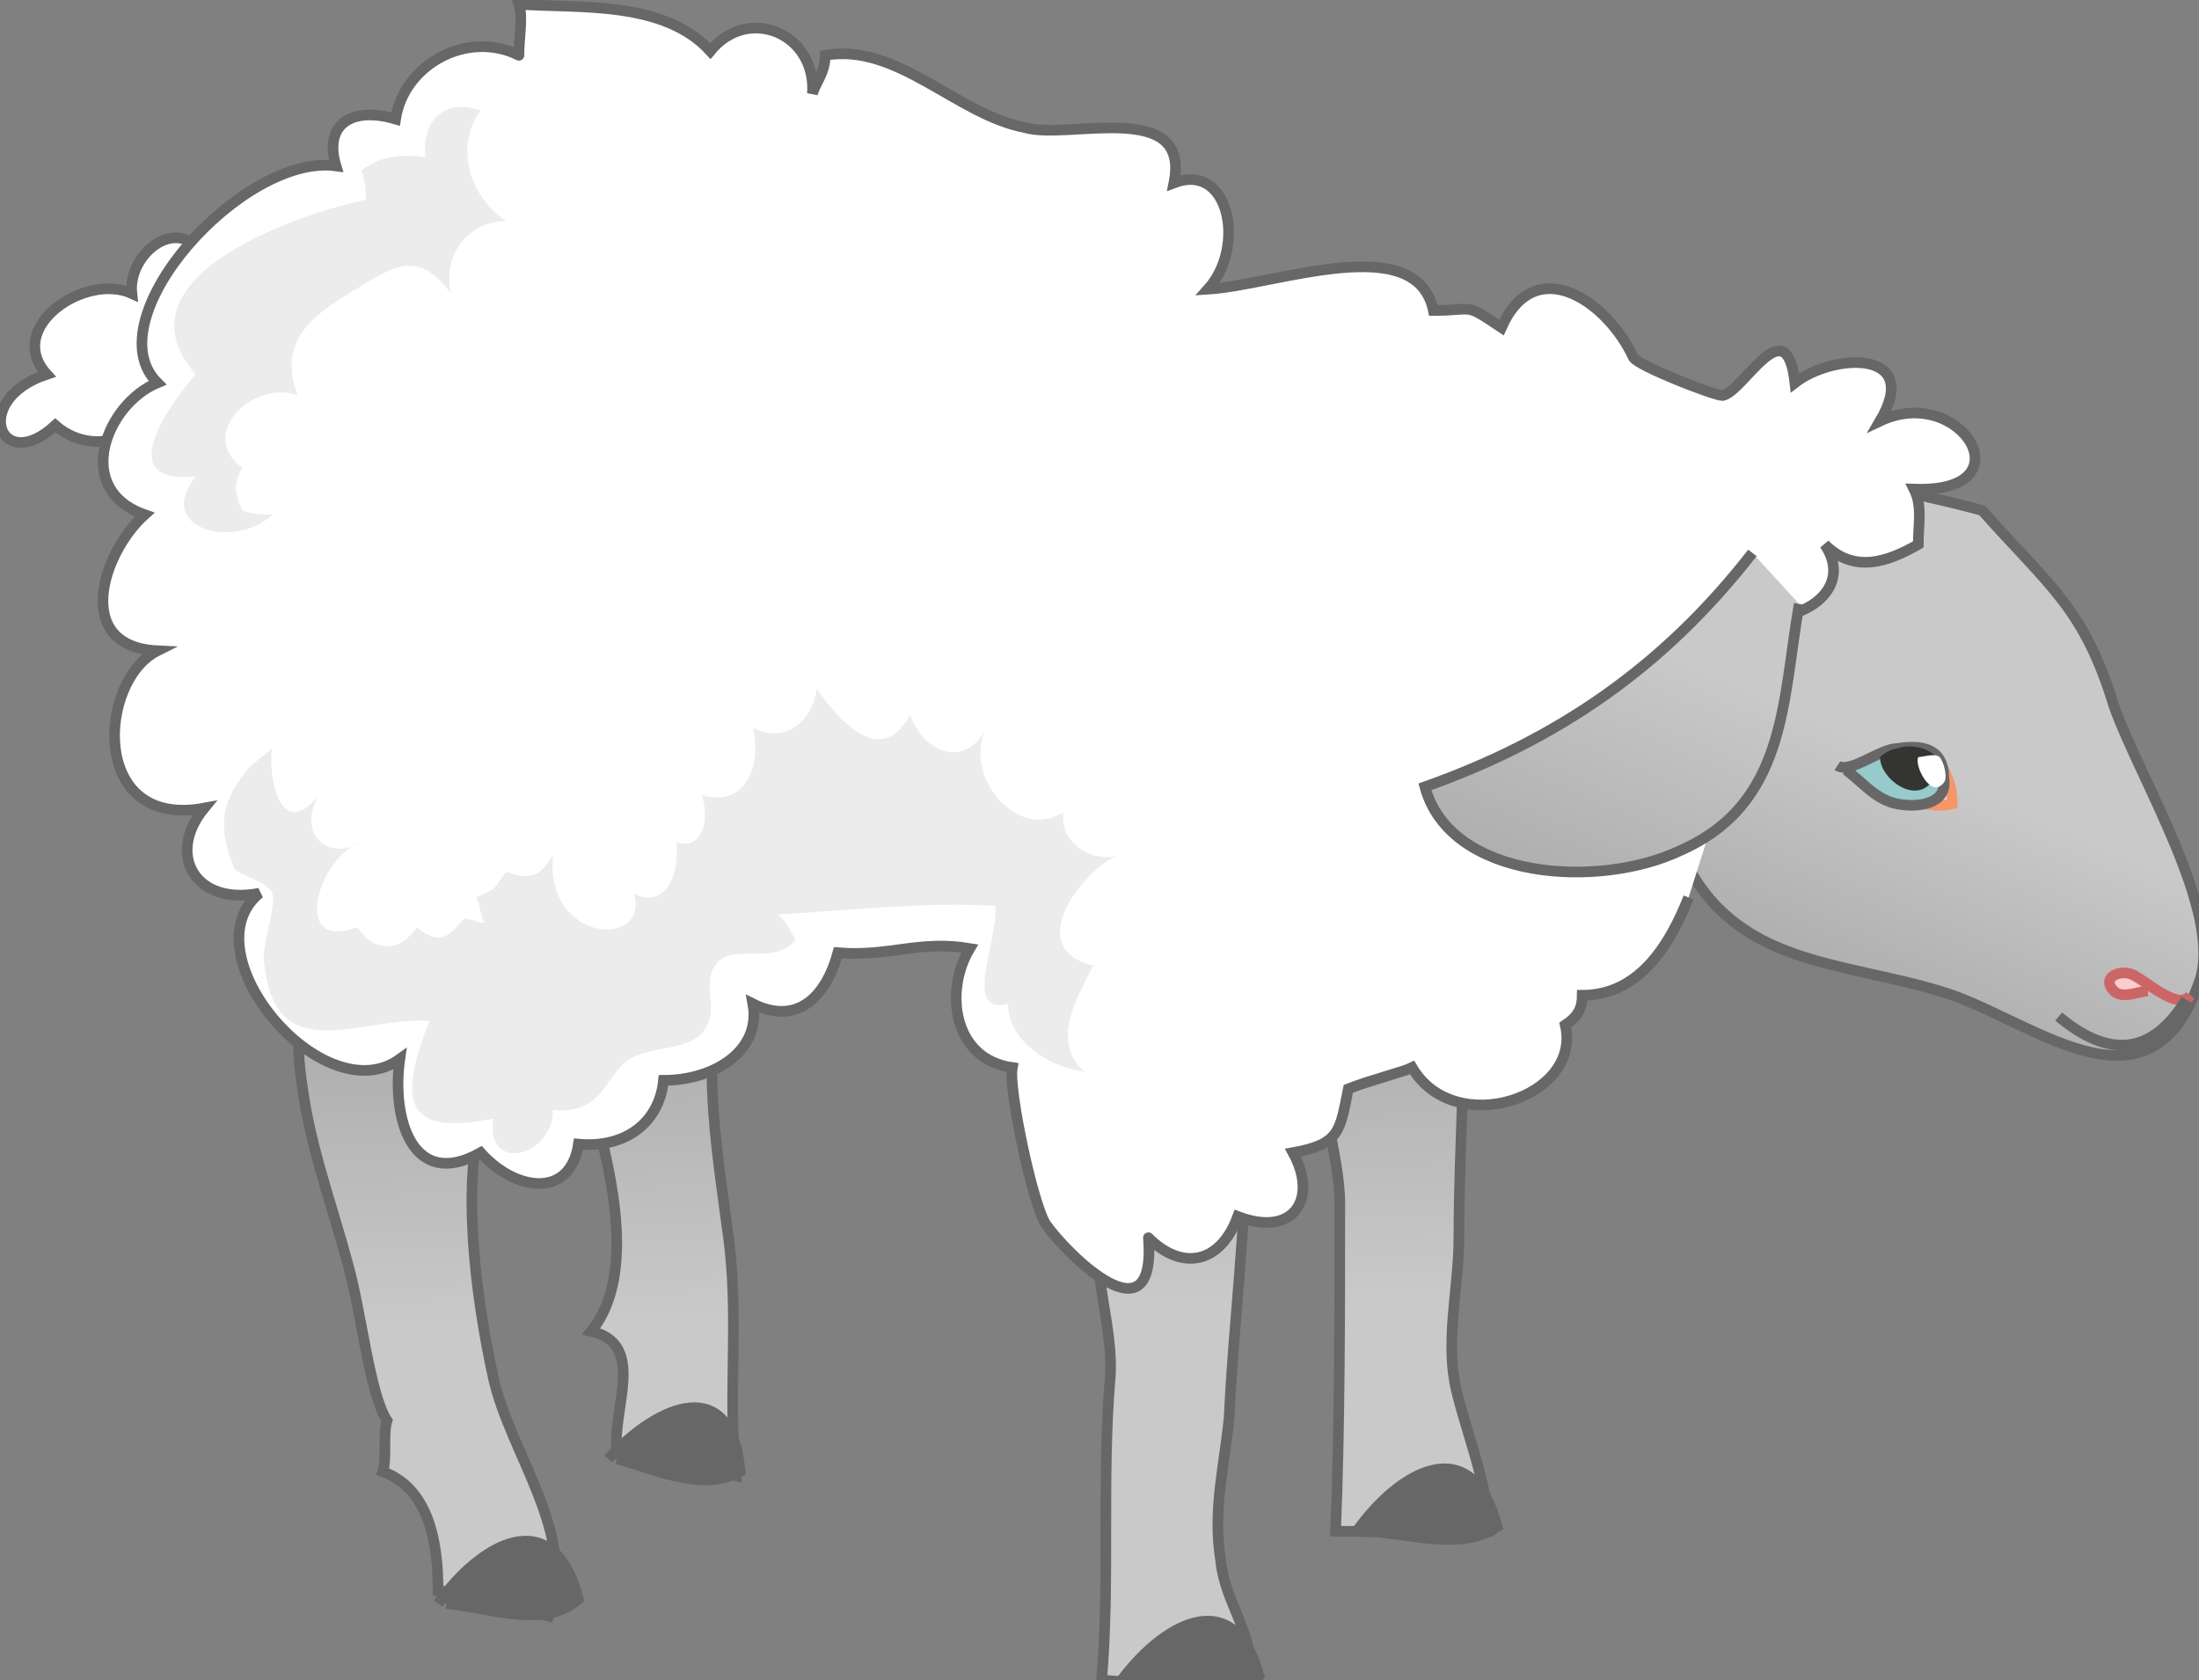 <svg xmlns="http://www.w3.org/2000/svg" version="1.0" viewBox="0 0 51.7 39.5"><rect x="0" y="0" width="51.7" height="39.5" fill="#808080" stroke="none"/><switch><g><path fill="#FFF" stroke="#676768" stroke-width=".25" d="M4.7 5.9c-.6-.8-1.7.1-1.6 1-1.1-.5-3 .8-2 1.9-1.8.6-1.1 2.4.2 1.2.8.7 2 .4 2.4-.6 2 0 2.5-2.9.9-3.9"/><linearGradient id="a" x1="32.956" x2="32.202" y1="30.468" y2="5.746" gradientUnits="userSpaceOnUse"><stop offset="0" stop-color="#cac9ca"/><stop offset="1" stop-color="#676768"/></linearGradient><path fill="url(#a)" stroke="#676768" stroke-width=".25" d="M34.4 22.3c.1 2.3-.1 4.5-.1 6.8 0 1.1-.3 2.3-.1 3.4.2 1 .8 2.4.8 3.5-1.2.1-2.5 0-3.6 0 .1-2.3.1-5.3.1-7.7 0-1.2-.6-2.6-.3-3.7.3-1.3 1.1-1.2 2.2-2"/><linearGradient id="b" x1="27.507" x2="26.753" y1="30.633" y2="5.911" gradientUnits="userSpaceOnUse"><stop offset="0" stop-color="#cac9ca"/><stop offset="1" stop-color="#676768"/></linearGradient><path fill="url(#b)" stroke="#676768" stroke-width=".25" d="M29.3 26.6c0 2.3-.3 4.5-.4 6.7-.1 1.1-.4 2.2-.2 3.4.1 1 .8 1.7.7 2.8-1.2.1-2.4.1-3.5 0 .2-2.3 0-4.7.2-7.1.1-1.2-.5-2.6-.2-3.7.4-1.2 1.1-1.2 2.3-1.9"/><linearGradient id="c" x1="15.698" x2="14.944" y1="30.994" y2="6.255" gradientUnits="userSpaceOnUse"><stop offset="0" stop-color="#cac9ca"/><stop offset="1" stop-color="#676768"/></linearGradient><path fill="url(#c)" stroke="#676768" stroke-width=".25" d="M17.3 22.7c-1 1.3-.4 4.6-.2 6.2.3 2 0 3.8.2 5.8-.9-.2-1.8-.5-2.8-.6-.1-1 .7-2.5-.6-2.8.9-1.1.6-3 .3-4.3-.1-.8-.6-1.5-.3-2.1.3-.7 1.9-2 2.5-2.8"/><linearGradient id="d" x1="10.078" x2="9.324" y1="31.167" y2="6.439" gradientUnits="userSpaceOnUse"><stop offset="0" stop-color="#cac9ca"/><stop offset="1" stop-color="#676768"/></linearGradient><path fill="url(#d)" stroke="#676768" stroke-width=".25" d="M11.4 26c-.6 1.7-.2 4.6.2 6.4.4 1.8 2 3.7 1.3 5.6-.8-.2-1.7-.5-2.6-.6 0-1.1-.2-2.4-1.3-2.8.1-.3 0-.9.1-1.2-.4-.6-.6-2.5-.9-3.6-.4-1.5-.9-2.8-1.1-4.3-.7-4.7 3.5-1.1 4.5.6"/><linearGradient id="e" x1="46.522" x2="38.504" y1="18.578" y2="37.02" gradientUnits="userSpaceOnUse"><stop offset="0" stop-color="#cac9ca"/><stop offset="1" stop-color="#676768"/></linearGradient><path fill="url(#e)" stroke="#676768" stroke-width=".25" d="M39.6 20.2c1.2 2.5 3.7 2.4 6 3.1 2.1.6 4.9 3.2 6.1-.2.6-1.6-1.4-4.8-2-6.5-.7-2.3-1.5-2.8-3.1-4.6 0 0-2.2-.6-4-.8"/><path fill="#FFF" stroke="#676768" stroke-width=".25" d="M41.8 14.5c.9-.1 1.7-.8 1.1-1.7.7.7 1.5.4 2.2 0 0-.5.1-.9-.1-1.3 2.7.1 1.1-2.5-.8-1.6 1-1.7-1.1-1.6-2-.9-.2-1.8-1.2.2-1.7.3-.2 0-2-.7-2.1-.9-.6-1.3-2.3-2.5-3.1-.7-.9-.6-.6-.4-1.6-.4-.4-1.9-3.7-.6-5.3-.5.9-1 .5-3-.8-2.5.4-2-2.5-1-3.5-1.3-1.6-.3-3-2-4.7-1.7 0 .4-.2.6-.3.9.1-1.4-1.5-2.1-2.4-1C15.6 0 13.6.2 12.2.1c.1.3 0 .8 0 1.2.1.1.1.1 0 0-1.2-.6-2.7.2-2.9 1.5-1-.3-1.7.1-1.4 1.1C5.7 3.6 2.2 7.5 3.7 9c-1.2.5-2 2.5-.3 3.1-1 .9-1.7 3.1.3 3.2-1.4.7-1.6 4.2 1.1 3.7-.9 1.1-.2 2.3 1.3 2-1.7 1.4 1.5 5.2 3.3 3.9-.2 1.4.3 3.1 1.9 2.2.8.9 2.1 1.1 2.3-.2 1.1.1 1.9-.5 2-1.5 1.2 0 2.3-.7 2.1-1.8 1 .5 1.7-.1 2-1.2 1.2.1 1.9-.3 3.1-.1-.6 1-.4 2.6 1 2.8-.1.5.5 3.3.8 3.7.5.7 2.6 2.8 2.4.3-.1-.1-.1-.1 0 0 .8.8 1.7.6 2.1-.5 1.3.5 1.9-.4 1.3-1.5 1.1-.2 1.1-.5 1.3-1.5.5-.2 1.3-.4 1.5-.5 1 1.7 4 .7 3.6-1 .3-.2.4-.4.4-.7 1.4 0 2.1-1.3 2.5-2.3"/><linearGradient id="f" x1="38.813" x2="29.772" y1="15.149" y2="35.944" gradientUnits="userSpaceOnUse"><stop offset="0" stop-color="#cac9ca"/><stop offset="1" stop-color="#676768"/></linearGradient><path fill="url(#f)" stroke="#676768" stroke-width=".25" d="M41.2 13c-2.1 2.7-4.6 4.4-7.7 5.5.6 2.2 4.1 2.4 6 1.5 2.5-1.1 2.4-3.5 2.8-5.8"/><path fill="#CBCACA" d="M6.4 17.6c-.1.4.1 2.3 1.1 1.1-.5.8.1 1.6 1 1.1-1 .3-1.7 2.6-.1 2 .4.6 1 .6 1.4 0 .5.4.7.3 1.1-.2.2 0 .3.1.5.1-.1-.1-.1-.4-.2-.6.6-.3.3-.1.7-.6.6.2.8.1 1.1-.4-.2 2.1 2.3 2.2 1.9.9.7.4 1.1-.4 1-1.2.6.2.8-.5.6-1.1 1.1.3 1.4-.8 1.2-1.6.7.4 1.4-.1 1.5-.9.5.7 1.5 1.9 2.2.6.3.9 1.3 1.3 1.8.3-.6 1.1.7 2.7 1.8 2-.1.8.8 1.2 1.3 1-.8.3-2.3 2.2-.6 2.6-.4.8-1 1.8-.2 2.5-.8-.1-1.8-.7-1.8-1.6-1.1.3-.2-1.6-.3-2.3-1.6-.1-3.4.1-5.1.2.2.2.3.4.4.6-.5.6-1.4.1-1.8.5-.5.5.1 1.1-.4 1.7-.4.4-1.2.3-1.7.6-.6.4-.6 1.3-1.8 1.2 0 1.1-1.6 1.5-1.4.2-2 .4-2.3-.3-1.5-2.3-1.7-.1-3.7 1.2-3.9-1.5 0-.4.3-1.2.2-1.5-.1-.3-.8-.4-.9-.6-.4-1-.3-1.6.4-2.4m-.2-7C4.6 10.2 6 8.9 7 9.3c-.5-1.3.4-1.9 1.2-2.4 1-.6 1.6-1.1 2.4 0-.2-.9.4-1.7 1.3-1.7-.9-.6-1.2-1.8-.6-2.6-.8-.3-1.4.2-1.3 1.1-.6-.1-1.1 0-1.5.3.1.3.1.5.1.7-1.5.3-6 1.8-4 4.1-.6.7-2 2.6 0 2.4-1 1.3 1 1.7 1.8.9-.2 0-.5 0-.7-.1-.2-.4-.2-.7 0-1" opacity=".34"/><path fill="#676768" stroke="#676768" stroke-width=".25" d="M31.9 36c1-1.4 2.7-2.4 3.3-.1-.9.6-2.2.1-3.2.1m-21.7 1.7c1-1.4 2.7-2.4 3.3-.1-.8.7-2.1.2-3.1.1m3.8-3.4c1.2-1.3 2.9-2 3.1.3-.9.5-2.1-.1-2.9-.3"/><path fill="#FACCCB" stroke="#F69668" stroke-width=".25" d="M45.5 17.7c.2.4.4.7.4 1.2-.4.1-1 0-1.3-.4.4.1.8 0 .7-.5"/><path fill="#FACCCB" stroke="#C66" stroke-width=".25" d="M50.5 23.3c-.2 0-.6.2-.8 0-.3-.3.1-.5.4-.4.3.1 1.1.9 1.4.5"/><path fill="#97CACA" stroke="#676768" stroke-width=".25" d="M43.2 18c.3.2 1-.4 1.4-.4.6-.1 1.1 0 1.1.7.1.6-.6.7-1.1.6-.5-.1-.8-.5-1.2-.8"/><path fill="#343433" d="M44.2 17.8c0 .5.8 1.1 1.2.6.6-.6-.3-1-.8-.8-.1 0-.3.1-.4.2"/><path fill="#FFF" d="M45.1 17.8c.1 0 .4-.1.5 0 .1.1.2.5.1.6-.3.4-.7-.4-.6-.6"/><path fill="#676768" stroke="#676768" stroke-width=".25" d="M26.3 39.6c1-1.4 2.7-2.4 3.3-.2-.8.7-2.1.2-3.1.2"/><path fill="none" stroke="#676768" stroke-width=".25" d="M51.4 23.5c-.8 1.3-1.8 1.4-3 .4"/></g></switch></svg>
